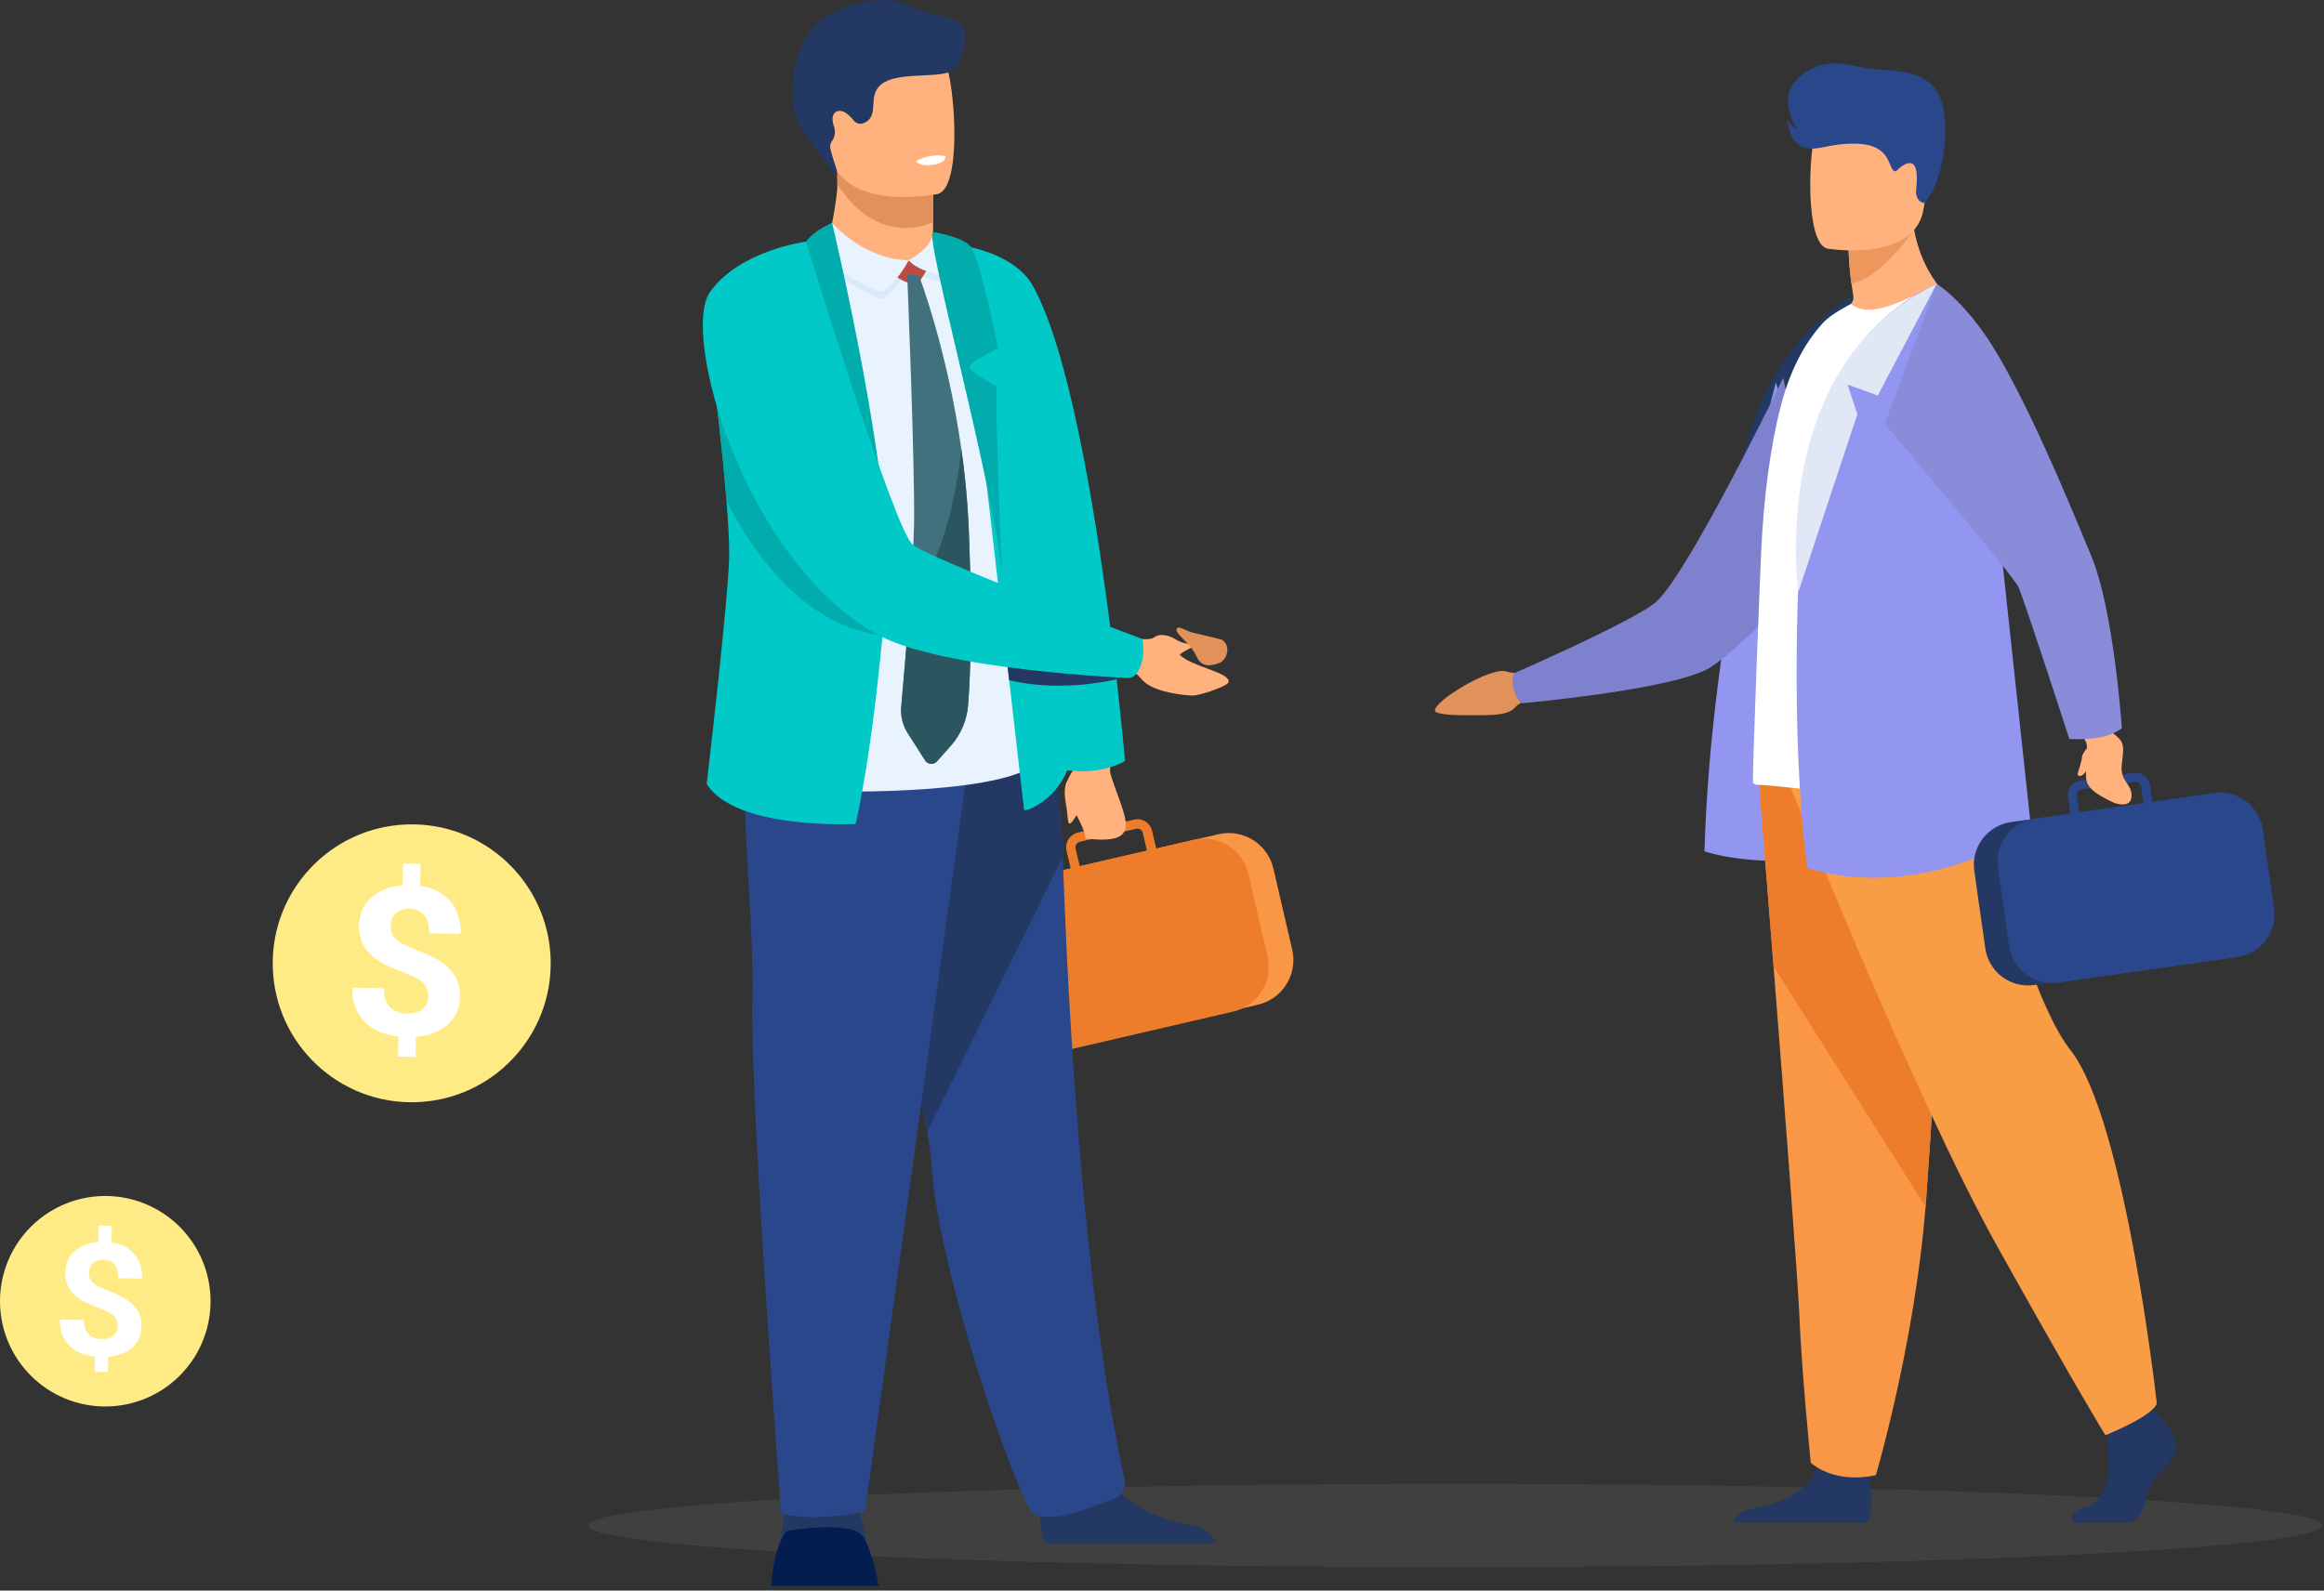 <svg width="390" height="267" viewBox="0 0 390 267" fill="none" xmlns="http://www.w3.org/2000/svg">
<rect x="0" y="0" width="390" height="267" fill="#333333" stroke="none"/>
<path d="M0 218.431C0 214.937 1.036 211.521 2.977 208.615C4.919 205.71 7.678 203.446 10.906 202.109C14.134 200.771 17.687 200.421 21.114 201.103C24.541 201.785 27.689 203.467 30.16 205.938C32.63 208.409 34.313 211.557 34.995 214.984C35.676 218.411 35.327 221.963 33.989 225.192C32.652 228.42 30.388 231.179 27.482 233.12C24.577 235.062 21.161 236.098 17.667 236.098C12.982 236.098 8.488 234.237 5.175 230.923C1.861 227.61 0 223.116 0 218.431Z" fill="#FFEB85"/>
<path d="M19.76 222.635C19.774 222.305 19.727 221.975 19.62 221.662C19.517 221.376 19.351 221.118 19.134 220.906C18.869 220.654 18.57 220.441 18.245 220.273C17.815 220.05 17.37 219.858 16.912 219.699C16.011 219.375 15.19 219.022 14.454 218.661C13.772 218.337 13.137 217.922 12.566 217.429C12.056 216.977 11.646 216.425 11.359 215.807C10.809 214.468 10.809 212.966 11.359 211.626C11.624 211.032 12.011 210.501 12.495 210.066C13.009 209.612 13.6 209.252 14.24 209.002C14.967 208.722 15.732 208.552 16.51 208.5L16.549 205.736L18.774 205.769L18.732 208.571C19.483 208.667 20.212 208.886 20.892 209.22C21.509 209.533 22.06 209.962 22.514 210.485C22.972 211.016 23.319 211.634 23.535 212.301C23.777 213.055 23.887 213.845 23.86 214.636L19.844 214.578C19.859 213.542 19.643 212.766 19.196 212.249C18.967 211.991 18.684 211.786 18.367 211.649C18.051 211.511 17.708 211.445 17.363 211.455C16.997 211.441 16.633 211.495 16.286 211.613C16.004 211.712 15.747 211.871 15.534 212.081C15.335 212.281 15.184 212.524 15.093 212.791C14.994 213.077 14.943 213.377 14.94 213.68C14.933 213.973 14.976 214.266 15.067 214.546C15.166 214.82 15.327 215.067 15.537 215.269C15.802 215.528 16.103 215.747 16.432 215.918C16.882 216.153 17.346 216.361 17.82 216.54C18.712 216.887 19.526 217.244 20.256 217.607C20.937 217.935 21.569 218.355 22.134 218.856C22.645 219.307 23.056 219.859 23.341 220.478C23.638 221.162 23.778 221.905 23.749 222.651C23.749 223.351 23.603 224.044 23.321 224.685C23.055 225.276 22.666 225.803 22.18 226.232C21.662 226.681 21.066 227.031 20.422 227.263C19.691 227.53 18.927 227.692 18.151 227.746L18.116 230.315L15.903 230.283L15.942 227.727C15.182 227.641 14.436 227.462 13.721 227.192C13.022 226.933 12.378 226.545 11.823 226.047C11.262 225.528 10.819 224.894 10.526 224.188C10.186 223.342 10.029 222.433 10.065 221.522L14.081 221.581C14.059 222.103 14.139 222.624 14.317 223.115C14.462 223.487 14.692 223.821 14.989 224.088C15.27 224.335 15.602 224.517 15.962 224.62C16.325 224.723 16.7 224.779 17.078 224.785C17.467 224.798 17.856 224.746 18.229 224.633C18.534 224.539 18.817 224.386 19.063 224.182C19.282 223.99 19.456 223.752 19.572 223.485C19.688 223.216 19.752 222.927 19.76 222.635Z" fill="white"/>
<path d="M69.881 185.017C82.755 184.58 92.839 173.79 92.403 160.915C91.967 148.041 81.176 137.957 68.302 138.393C55.427 138.829 45.343 149.62 45.779 162.494C46.215 175.369 57.006 185.453 69.881 185.017Z" fill="#FFEB85"/>
<path d="M71.859 167.249C71.874 166.82 71.812 166.392 71.676 165.984C71.541 165.606 71.321 165.263 71.034 164.982C70.685 164.65 70.289 164.369 69.86 164.149C69.293 163.853 68.705 163.599 68.101 163.389C66.996 162.989 65.913 162.533 64.855 162.021C63.954 161.594 63.117 161.046 62.365 160.391C61.691 159.798 61.148 159.07 60.772 158.255C60.048 156.483 60.054 154.497 60.789 152.73C61.138 151.948 61.648 151.247 62.285 150.674C62.964 150.071 63.745 149.595 64.592 149.267C65.549 148.895 66.557 148.672 67.582 148.604L67.636 144.955L70.571 144.998L70.517 148.71C71.51 148.843 72.475 149.139 73.372 149.586C74.2 149.994 74.938 150.564 75.541 151.263C76.145 151.961 76.601 152.774 76.884 153.652C77.205 154.648 77.353 155.691 77.324 156.736L72.022 156.659C72.043 155.298 71.757 154.274 71.165 153.587C70.864 153.245 70.492 152.975 70.074 152.794C69.657 152.613 69.204 152.526 68.749 152.539C68.265 152.52 67.781 152.59 67.322 152.747C66.951 152.878 66.613 153.089 66.331 153.364C66.074 153.63 65.879 153.95 65.76 154.301C65.631 154.678 65.563 155.075 65.56 155.474C65.549 155.862 65.606 156.248 65.729 156.616C65.858 156.977 66.069 157.304 66.345 157.57C66.697 157.904 67.095 158.186 67.527 158.406C68.122 158.716 68.734 158.99 69.361 159.226C70.539 159.687 71.612 160.157 72.579 160.636C73.477 161.071 74.311 161.625 75.06 162.284C75.733 162.881 76.275 163.611 76.653 164.428C77.375 166.212 77.366 168.208 76.627 169.985C76.273 170.763 75.76 171.459 75.12 172.026C74.435 172.62 73.647 173.083 72.796 173.391C71.827 173.743 70.814 173.957 69.786 174.028L69.737 177.42L66.819 177.377L66.868 174.002C65.865 173.889 64.88 173.651 63.935 173.294C63.013 172.954 62.164 172.442 61.434 171.784C60.692 171.1 60.108 170.263 59.721 169.331C59.272 168.214 59.065 167.014 59.113 165.81L64.415 165.887C64.385 166.576 64.49 167.264 64.724 167.912C64.913 168.412 65.218 168.86 65.614 169.22C65.984 169.546 66.422 169.785 66.896 169.919C67.376 170.058 67.871 170.132 68.37 170.139C68.883 170.154 69.396 170.086 69.889 169.939C70.291 169.814 70.665 169.61 70.988 169.339C71.281 169.089 71.511 168.775 71.662 168.42C71.804 168.047 71.871 167.649 71.859 167.249Z" fill="white"/>
<g opacity="0.17">
<path d="M244.243 263.071C324.6 263.071 389.743 259.937 389.743 256.071C389.743 252.205 324.6 249.071 244.243 249.071C163.885 249.071 98.743 252.205 98.743 256.071C98.743 259.937 163.885 263.071 244.243 263.071Z" fill="#828282"/>
</g>
<path d="M314.488 47.651L304.601 66.392L299.533 64.549L301.178 69.549L291.275 99.383C291.275 99.383 285.808 61.478 314.488 47.651Z" fill="#233862"/>
<path d="M298.01 64.222C298.01 64.222 287.09 104.487 286.036 142.912C286.036 142.912 295.096 146.071 309.329 143.57C323.634 141.058 298.01 64.222 298.01 64.222Z" fill="#9296F0"/>
<path d="M245.71 120.056C248.631 120.002 252.768 120.364 254.132 118.872C255.678 117.182 257.502 117.429 257.502 117.429L257.134 115.497L256.684 113.187C256.684 113.187 256.518 112.978 255.918 112.984C255.918 112.984 253.795 113.077 252.772 112.715C250.3 111.832 240.483 117.717 240.813 119.35C240.95 119.962 244.463 120.081 245.71 120.056Z" fill="#E2915A"/>
<path d="M299.243 63.431C299.243 63.431 282.651 97.703 277.516 101.381C272.382 105.06 254.077 113.014 254.077 113.014C254.077 113.014 253.599 114.154 254.041 115.823C254.504 117.56 255.419 118.052 255.419 118.052C255.419 118.052 281.011 115.767 286.959 112.071C292.907 108.374 306.029 93.604 306.029 93.604L299.243 63.431Z" fill="#7D81CE"/>
<path d="M347.807 255.581H357.627C358.863 254.907 359.966 253.375 360.323 251.087C360.802 247.923 364.348 246.198 365.114 243.611C365.88 241.025 361.95 237.382 361.95 237.382L361.294 236.535L360.62 235.654L354.104 237.189C354.104 237.189 353.942 238.742 353.845 240.719C353.759 242.225 353.749 243.734 353.816 245.24C354.007 248.69 352.852 252.406 349.785 253.078C347.499 253.57 347.601 254.914 347.807 255.581Z" fill="#233862"/>
<path d="M290.817 255.581H313.274C314.355 254.264 313.948 249.399 313.793 247.811C313.759 247.492 313.735 247.305 313.735 247.305C313.735 247.305 306.068 241.171 305.014 245.869C304.982 246.015 304.942 246.159 304.899 246.303C303.573 250.696 297.621 252.691 294.183 253.249C291.947 253.61 291.122 254.772 290.817 255.581Z" fill="#233862"/>
<path d="M295.095 130.229C295.095 130.229 296.259 144.756 297.628 162.221C299.488 185.943 301.726 215.083 301.947 220.604C302.329 230.19 303.866 245.524 303.866 245.524C303.866 245.524 307.506 249.166 314.791 247.632C314.791 247.632 321.283 225.743 323.136 202.582L323.224 201.439C324.947 177.862 327.63 128.216 327.63 128.216L295.095 130.229Z" fill="#F99746"/>
<path d="M295.095 130.229C295.095 130.229 296.259 144.756 297.628 162.221L323.136 202.582L323.224 201.439C324.947 177.862 327.63 128.216 327.63 128.216L295.095 130.229Z" fill="#ED7D2B"/>
<path d="M300.415 131.952C300.415 131.952 321.402 184.569 335.204 209.296C349.005 234.023 353.317 240.923 353.317 240.923C353.317 240.923 361.225 237.759 361.944 235.602C361.944 235.602 356.665 187.868 347.423 176.23C342.201 169.655 336.066 149.922 335.779 143.023C335.491 136.125 333.909 122.465 333.909 122.465L300.415 131.952Z" fill="#F99C46"/>
<path d="M305.638 55.251C313.84 57.837 328.03 50.853 328.03 50.853C328.03 50.853 320.469 45.177 320.864 33.378L314.523 38.488L310.215 41.962C310.275 43.847 310.438 45.728 310.703 47.595C310.791 48.249 310.892 48.955 311.011 49.71C311.059 50.004 311.019 50.306 310.897 50.578C310.774 50.85 310.574 51.079 310.321 51.238C308.556 52.317 306.975 53.672 305.638 55.251Z" fill="#FFB27D"/>
<path d="M294.189 131.437C294.429 131.646 294.735 131.762 295.052 131.766C298.133 131.725 307.115 133.435 314.714 132.664C321.12 132.049 326.79 130.15 332.879 127.422C333.688 127.058 335.551 126.074 335.508 125.161C335.481 124.17 335.383 122.737 335.259 120.928C334.828 114.636 334.077 103.832 334.81 91.359C334.942 89.038 335.01 86.732 335.019 84.465C335.081 67.56 331.729 52.691 324.994 47.66C324.994 47.66 320.298 50.294 317.047 51.334C313.862 52.352 312.222 52.148 310.57 51.051C310.57 51.051 307.353 52.649 305.977 54.147C302.796 57.617 300.31 62.223 298.668 68.834C297.27 74.452 295.971 82.665 295.522 93.179C295.306 97.934 293.985 131.273 294.189 131.437Z" fill="white"/>
<path d="M334.023 75.582L324.994 47.651C324.994 47.651 303.317 55.826 302.315 86.431C301.919 93.397 300.248 121.989 303.274 145.675C303.274 145.675 320.161 152.254 340.865 139.271L334.023 75.582Z" fill="#9296F0"/>
<path d="M310.216 41.962C310.276 43.847 310.439 45.728 310.704 47.595C315.479 46.775 320.892 39.056 320.892 39.056C318.463 38.355 316.335 38.227 314.524 38.486L310.216 41.962Z" fill="#ED975D"/>
<path d="M306.663 41.737C306.663 41.737 321.436 44.194 322.824 34.969C324.213 25.745 327.051 19.851 317.679 17.892C308.306 15.932 305.938 19.177 304.727 22.143C303.515 25.109 302.857 40.863 306.663 41.737Z" fill="#FFB27D"/>
<path d="M371.486 161.056L341.324 165.352C339.432 165.617 337.512 165.122 335.984 163.975C334.456 162.829 333.444 161.124 333.169 159.233L331.306 146.162C331.042 144.27 331.538 142.35 332.685 140.822C333.832 139.295 335.537 138.283 337.427 138.008L367.59 133.709C369.482 133.445 371.401 133.941 372.929 135.088C374.457 136.234 375.469 137.939 375.744 139.83L377.607 152.901C377.871 154.793 377.375 156.713 376.228 158.241C375.081 159.769 373.376 160.781 371.486 161.056Z" fill="#233862"/>
<path d="M335.282 145.59L337.168 158.812C337.345 160.031 337.83 161.185 338.577 162.165C339.324 163.145 340.308 163.918 341.437 164.412C342.181 164.743 342.976 164.944 343.788 165.005C344.312 165.047 344.84 165.03 345.361 164.956L375.471 160.664C377.369 160.388 379.08 159.373 380.231 157.839C381.382 156.306 381.88 154.379 381.615 152.48L379.732 139.256C379.455 137.359 378.439 135.648 376.905 134.497C375.371 133.346 373.445 132.849 371.546 133.115L361.18 134.591L360.778 131.771C360.686 131.146 360.352 130.583 359.846 130.204C359.341 129.825 358.707 129.661 358.081 129.749L356.944 129.91L350.639 130.809L349.066 131.034C348.441 131.124 347.876 131.459 347.497 131.964C347.118 132.47 346.955 133.105 347.044 133.73L347.446 136.553L341.439 137.407C341.205 137.44 340.973 137.485 340.743 137.541C339.623 137.819 338.586 138.36 337.716 139.119C336.847 139.878 336.172 140.833 335.745 141.905C335.27 143.072 335.111 144.343 335.282 145.59ZM359.686 134.804L348.913 136.341L348.511 133.519C348.48 133.286 348.542 133.049 348.684 132.861C348.825 132.673 349.035 132.548 349.268 132.512L351.965 132.126L356.928 131.418L358.277 131.227C358.365 131.215 358.455 131.215 358.544 131.227C358.731 131.258 358.904 131.348 359.037 131.483C359.17 131.618 359.257 131.792 359.286 131.98L359.686 134.804Z" fill="#2B478B"/>
<path d="M348.551 122.137C348.551 122.137 350.135 124.247 350.198 125.09C350.623 130.804 348.012 131.606 354.773 134.768C354.773 134.768 357.659 135.869 357.708 133.628C357.758 131.388 355.704 131.352 356.079 128.215C356.513 124.598 356.47 124.564 354.095 122.674L352.522 120.074L348.551 122.137Z" fill="#FFB27D"/>
<path d="M352.573 123.755C350.821 124.055 349.04 124.154 347.266 124.049C347.266 124.049 339.706 100.693 338.727 98.561C337.747 96.428 316.281 71.174 316.281 71.174L324.995 47.651C324.995 47.651 330.105 50.642 335.509 59.965C342.185 71.484 349.524 90.031 350.827 93.044C354.726 102.057 356.079 122.256 356.079 122.256C355.02 122.982 353.829 123.491 352.573 123.755Z" fill="#888CD9"/>
<path d="M322.835 34.084C322.835 34.084 321.318 33.83 321.563 31.742C321.808 29.655 321.805 26.924 320.107 27.432C318.408 27.94 318.325 29.302 317.635 28.506C316.945 27.711 316.925 24.37 311.873 24.136C306.822 23.902 304.77 25.662 302.42 24.628C300.07 23.594 299.948 20.042 299.948 20.042C299.948 20.042 300.622 21.311 301.625 21.713C301.625 21.713 297.706 16.354 302.242 12.678C306.779 9.002 311.406 11.409 314.033 11.568C319.819 11.919 323.556 12.265 325.446 16.062C327.335 19.86 326.547 30.423 322.835 34.084Z" fill="#2B478B"/>
<path d="M351.049 124.653C351.049 124.653 349.523 126.244 349.427 126.9C349.119 129.024 348.409 129.941 348.752 130.172C349.492 130.653 350.469 129.08 350.937 127.669C351.404 126.258 351.049 124.653 351.049 124.653Z" fill="#FFB27D"/>
<path d="M324.995 47.651L315.108 66.392L310.043 64.549L311.688 69.549L301.789 99.383C301.789 99.383 296.316 61.478 324.995 47.651Z" fill="#E1E8F5"/>
<path d="M179.558 175.977L211.12 168.647C213.098 168.183 214.811 166.954 215.886 165.231C216.961 163.507 217.311 161.428 216.859 159.447L213.688 145.769C213.224 143.792 211.996 142.079 210.273 141.003C208.549 139.928 206.471 139.579 204.491 140.031L172.928 147.344C170.951 147.809 169.237 149.037 168.162 150.761C167.087 152.484 166.737 154.563 167.19 156.544L170.36 170.222C170.82 172.203 172.047 173.921 173.77 174.999C175.494 176.078 177.575 176.429 179.558 175.977Z" fill="#F99746"/>
<path d="M207.673 143.251C206.84 142.353 205.805 141.665 204.654 141.246C203.503 140.827 202.269 140.687 201.053 140.84C200.803 140.87 200.555 140.914 200.31 140.972L194.026 142.428L193.343 139.478C193.188 138.823 192.78 138.257 192.209 137.903C191.638 137.548 190.95 137.434 190.295 137.586L188.656 137.964L182.057 139.492L180.875 139.769C180.221 139.924 179.655 140.331 179.301 140.902C178.946 141.473 178.832 142.161 178.983 142.816L179.669 145.767L168.821 148.28C166.836 148.746 165.116 149.979 164.036 151.709C162.957 153.439 162.606 155.525 163.059 157.513L166.268 171.35C166.734 173.332 167.965 175.049 169.693 176.128C171.42 177.206 173.503 177.558 175.489 177.107L206.964 169.804C207.509 169.679 208.038 169.494 208.541 169.25C209.323 168.877 210.035 168.373 210.645 167.758C211.573 166.835 212.25 165.691 212.613 164.433C212.976 163.175 213.012 161.846 212.719 160.571L209.515 146.734C209.216 145.432 208.581 144.231 207.673 143.251ZM180.499 142.452C180.471 142.331 180.467 142.205 180.487 142.082C180.507 141.959 180.552 141.842 180.617 141.736C180.683 141.63 180.77 141.539 180.871 141.467C180.972 141.394 181.087 141.343 181.208 141.315L182.61 140.984L187.812 139.783L190.649 139.125C190.771 139.097 190.896 139.093 191.019 139.113C191.142 139.134 191.26 139.178 191.365 139.244C191.471 139.31 191.563 139.396 191.635 139.497C191.707 139.599 191.759 139.713 191.787 139.835L192.47 142.786L181.197 145.386L180.499 142.452Z" fill="#ED7D2B"/>
<path d="M186.977 125.449C186.977 125.449 186.032 128.83 186.351 129.908C188.569 137.207 192.401 141.983 182.095 140.751C182.095 140.751 182.52 140.328 180.548 136.614C178.272 132.329 178.309 132.268 180.35 128.78L181.059 124.799L186.977 125.449Z" fill="#FFB27D"/>
<path d="M199.944 116.758C196.833 116.571 193.04 115.755 191.669 114.112C190.101 112.247 188.536 111.748 188.536 111.748L189.009 109.71L189.581 107.277C189.581 107.277 189.768 107.062 190.406 107.097C190.406 107.097 192.846 107.648 193.752 106.948C194.658 106.248 196.315 106.674 197.334 107.352C198.632 108.213 200.384 108.062 200.339 108.497C200.339 108.497 197.769 109.759 198.008 109.972C200.372 112.065 206.567 112.895 206.165 114.528C206 115.169 201.271 116.838 199.944 116.758Z" fill="#FFB27D"/>
<path d="M156.583 37.269V38.959C156.583 38.959 157.045 44.248 150.531 45.022C144.017 45.795 138.678 45.693 138.853 41.612C139.439 38.451 140.491 33.545 140.534 30.93C140.547 29.869 140.468 28.81 140.297 27.764L152.919 27.511L156.638 28.118L156.583 37.269Z" fill="#FFB27D"/>
<path d="M156.633 28.118L156.583 37.269C155.159 37.933 153.606 38.275 152.034 38.271C146.234 38.271 142.484 34.015 140.524 30.93C140.537 29.869 140.458 28.81 140.288 27.764L152.909 27.511L156.633 28.118Z" fill="#E2915A"/>
<path d="M139.325 25.733C140.791 33.613 150.96 33.355 155.354 32.859C156.59 32.722 157.368 32.563 157.368 32.563C158.763 32.192 159.541 29.995 159.903 27.125C160.612 21.432 159.714 13.073 158.754 10.936C157.304 7.718 154.578 4.24 144.331 6.749C134.083 9.257 137.45 15.634 139.325 25.733Z" fill="#FFB27D"/>
<path d="M131.005 259.066H145.428C145.176 257.315 144.792 255.586 144.279 253.893C144.059 253.182 143.786 252.489 143.461 251.819C142.061 249.02 133.159 250.8 133.159 250.8C133.159 250.8 132.332 251.51 131.686 254.214C131.322 255.809 131.094 257.433 131.005 259.066Z" fill="#233862"/>
<path d="M174.551 254.519C174.591 256.479 174.837 258.335 175.548 259.066H204.051C203.687 258.035 202.661 256.484 199.736 256.009C196.412 255.472 191.224 253.881 188.203 250.672C187.103 249.553 186.33 248.154 185.968 246.627C184.628 240.657 174.882 248.457 174.882 248.457C174.644 250.469 174.533 252.493 174.551 254.519Z" fill="#233862"/>
<path d="M155.593 189.981C155.933 191.721 156.17 193.479 156.302 195.247C157.21 212.921 171.181 253.333 173.68 254.274C177.546 255.733 183.634 252.633 186.822 251.617C188.141 251.196 189.032 249.865 188.739 248.515C181.818 216.706 179.281 170.903 178.352 143.788C177.879 130.129 175.539 120.692 175.539 120.692C175.539 120.692 141.463 111.601 141.255 123.102C141.087 133.281 152.554 173.194 155.593 189.981Z" fill="#2B478B"/>
<path d="M155.593 189.981L178.355 143.788C177.882 130.129 175.541 120.692 175.541 120.692C175.541 120.692 141.465 111.601 141.257 123.102C141.087 133.281 152.554 173.194 155.593 189.981Z" fill="#233862"/>
<path d="M163.175 123.143L145.161 253.703C145.161 253.703 137.249 255.611 131.097 254.086C131.097 254.086 125.822 184.648 126.262 167.861C126.702 151.073 122.479 122.937 127.227 119.837C131.974 116.738 163.175 123.143 163.175 123.143Z" fill="#2B478B"/>
<path d="M159.146 12.161C156.333 13.048 150.384 12.142 147.896 14.154C145.409 16.166 147.778 19.486 144.934 20.671C144.654 20.788 144.343 20.812 144.049 20.738C143.754 20.665 143.491 20.497 143.3 20.262C142.513 19.278 141.423 18.299 140.427 18.703C139.609 19.039 139.569 20.094 139.928 21.12C140.087 21.543 140.141 21.998 140.088 22.447C140.035 22.895 139.876 23.325 139.623 23.7C139.386 23.991 139.275 24.366 139.314 24.74C139.55 26.04 140.195 27.731 140.432 28.596L140.498 29.504C140.498 29.504 135.736 24.35 133.731 20.011C132.353 17.034 132.381 5.91 139.115 2.656C139.088 2.637 139.066 2.612 139.051 2.583C138.905 2.323 138.498 2.382 138.498 2.382C139.077 2.122 139.976 2.287 139.976 2.287C139.976 2.287 139.992 2.231 140.075 2.169C140.193 1.384 140.983 0.822 140.983 0.822C140.763 1.14 140.616 1.504 140.553 1.886C142.321 0.94 147.764 -1.113 152.081 0.765C154.462 1.797 156.947 2.567 159.494 3.061C160.216 3.203 160.864 3.599 161.321 4.177C161.778 4.754 162.014 5.476 161.986 6.212C161.908 8.352 161.163 11.426 159.146 12.161Z" fill="#233862"/>
<path d="M137.306 43.88L141.455 132.869C141.455 132.869 176.07 133.434 175.082 125.601C174.093 117.768 162.605 46.606 162.605 46.606" fill="#E9F3FE"/>
<path d="M148.719 99.623C148.719 99.623 146.96 123.393 143.586 138.314C143.586 138.314 123.385 139.385 118.592 131.585C118.592 131.585 122.375 99.479 122.375 92.965C122.375 90.676 122.198 87.565 121.919 84.087C121.498 78.817 120.848 72.712 120.228 67.396C119.37 59.991 118.573 54.106 118.573 54.106L135.228 40.572L148.719 99.623Z" fill="#00C9C8"/>
<path d="M188.801 127.743C188.801 127.743 185.032 130.107 179.107 129.31C176.946 134.609 171.85 136.404 171.85 135.931C171.85 135.874 170.708 125.927 169.356 114.204C169.224 113.032 169.088 111.849 168.949 110.658C168.949 110.556 168.923 110.452 168.914 110.35C168.677 108.388 168.457 106.402 168.228 104.423C166.604 90.307 165.041 76.773 165.041 76.773C161.494 55.09 158.501 40.759 158.501 40.759C166.067 41.546 171.155 44.237 173.191 47.762C179.223 58.215 183.594 84.363 186.148 103.936C186.148 103.985 186.148 104.037 186.167 104.087C186.609 107.466 186.997 110.646 187.325 113.514C187.347 113.694 187.368 113.871 187.387 114.044C188.318 122.236 188.801 127.743 188.801 127.743Z" fill="#00C9C8"/>
<path d="M153.765 27.019C153.765 27.019 154.096 28.036 156.662 27.664C156.662 27.664 158.816 27.352 158.655 26.22C158.645 26.229 156.479 25.6 153.765 27.019Z" fill="white"/>
<path d="M136.327 40.465C136.284 39.614 140.306 38.441 140.306 38.441C140.306 38.441 144.91 44.825 152.495 44.936C152.495 44.936 150.334 49.143 147.787 50.233C147.787 50.233 136.575 45.509 136.327 40.465Z" fill="#D9E9F9"/>
<path d="M152.495 44.788C152.495 44.788 156.515 42.404 156.529 39.822C156.529 39.822 159.13 39.496 160.257 40.768C160.257 40.768 161.203 45.194 159.948 47.764C159.948 47.753 154.16 46.88 152.495 44.788Z" fill="#D9E9F9"/>
<path d="M149.769 44.405L155.208 43.098C155.208 43.098 155.917 43.159 155.9 44.043C155.884 44.928 154.366 47.524 153.694 47.732C153.023 47.94 148.481 46.2 149.769 44.405Z" fill="#BA4C43"/>
<path d="M136.961 40.023C136.919 39.175 139.643 37.423 139.643 37.423C139.643 37.423 144.911 43.582 152.496 43.691C152.496 43.691 150.334 47.899 147.788 48.989C147.788 48.994 137.214 45.069 136.961 40.023Z" fill="#E9F3FE"/>
<path d="M152.495 43.695C152.495 43.695 156.56 41.541 156.574 38.967C156.574 38.967 159.028 40.045 160.161 41.305C160.161 41.305 161.21 44.097 159.948 46.67C159.948 46.663 154.16 45.781 152.495 43.695Z" fill="#E9F3FE"/>
<path d="M162.458 118.316C162.283 120.782 161.322 123.127 159.716 125.007L157.276 127.762C157.148 127.923 156.982 128.049 156.793 128.131C156.604 128.212 156.399 128.246 156.194 128.228C155.989 128.211 155.792 128.143 155.619 128.03C155.447 127.918 155.305 127.765 155.207 127.584L152.261 122.962C151.454 121.644 151.098 120.1 151.246 118.562C151.561 115.034 152.147 108.239 152.627 101.68C153.02 96.365 153.337 91.203 153.391 88.066C153.554 78.043 152.242 46.109 152.242 46.109L154.2 46.211C154.2 46.211 158.947 58.558 161.333 75.404C161.922 79.552 162.364 83.968 162.56 88.543C162.56 88.543 163.404 106.782 162.458 118.316Z" fill="#40717C"/>
<path d="M162.458 118.316C162.283 120.782 161.322 123.127 159.716 125.007L157.276 127.762C157.148 127.923 156.982 128.049 156.793 128.131C156.604 128.212 156.399 128.246 156.194 128.228C155.989 128.21 155.792 128.142 155.619 128.03C155.447 127.918 155.305 127.765 155.207 127.584L152.261 122.962C151.454 121.644 151.098 120.1 151.246 118.562C151.561 115.034 152.147 108.239 152.627 101.68C158.115 94.156 160.409 83.824 161.333 75.404C161.922 79.552 162.364 83.968 162.56 88.543C162.56 88.543 163.404 106.782 162.458 118.316Z" fill="#2B5660"/>
<path d="M139.642 37.423C139.642 37.423 150.429 82.609 148.712 99.63C148.712 99.63 144.745 81.441 135.2 66.54C135.2 66.54 138.685 63.478 138.496 62.348C138.496 62.348 135.909 61.582 133.4 62.097C133.4 62.097 133.677 42.62 135.242 40.562C136.808 38.505 139.642 37.423 139.642 37.423Z" fill="#00ADAC"/>
<path d="M156.574 38.959C154.957 39.089 167.266 83.114 168.178 97.225C168.178 97.225 167.098 72.044 167.204 64.785C167.204 64.785 162.712 62.421 162.712 61.582C162.712 60.742 167.493 58.508 167.493 58.508C167.493 58.508 164.466 43 162.814 41.293C161.161 39.586 156.574 38.959 156.574 38.959Z" fill="#00ADAC"/>
<path d="M179.104 131.104C179.104 131.104 178.357 132.115 178.832 134.65C179.308 137.185 179.045 138.592 179.703 138.152C180.36 137.712 181.717 134.664 181.717 134.664L179.104 131.104Z" fill="#FFB27D"/>
<path d="M147.401 106.586C134.841 104.711 126.443 92.974 121.931 84.086C121.51 78.816 120.86 72.711 120.241 67.396L123.18 59.01L147.401 106.586Z" fill="#00ADAC"/>
<path d="M187.377 114.029C184.876 114.608 177.288 116.027 169.346 114.199C169.214 113.026 169.078 111.844 168.94 110.653C168.94 110.551 168.914 110.447 168.904 110.345C169.164 109.325 169.425 108.306 169.687 107.288C174.179 108.896 184.226 112.421 187.316 113.509C187.34 113.684 187.358 113.861 187.377 114.029Z" fill="#233862"/>
<path d="M135.242 40.567C135.242 40.567 124.205 41.962 119.164 48.994C114.123 56.026 124.945 94.322 147.395 106.586C158.196 112.497 189.359 113.814 189.359 113.814C189.359 113.814 191.071 113.984 191.752 110.537C191.988 109.334 191.752 107.284 191.752 107.284C191.752 107.284 156.285 93.982 153.16 91.421C150.034 88.86 135.242 40.567 135.242 40.567Z" fill="#00C9C8"/>
<path d="M205.051 107.378C205.051 107.378 201.341 106.447 200.278 106.222C199.036 105.96 197.899 105.026 197.537 105.466C196.863 106.284 199.703 107.721 200.824 110.249C201.375 111.49 202.479 112.164 204.701 111.254C205.82 110.795 206.709 108.475 205.051 107.378Z" fill="#E2915A"/>
<path d="M129.412 266.196H147.432C147.117 264.246 146.637 262.319 145.996 260.434C145.721 259.642 145.379 258.87 144.974 258.124C143.225 255.006 132.103 256.989 132.103 256.989C132.103 256.989 131.069 257.779 130.263 260.792C129.808 262.568 129.523 264.376 129.412 266.196Z" fill="#031D51"/>
</svg>
